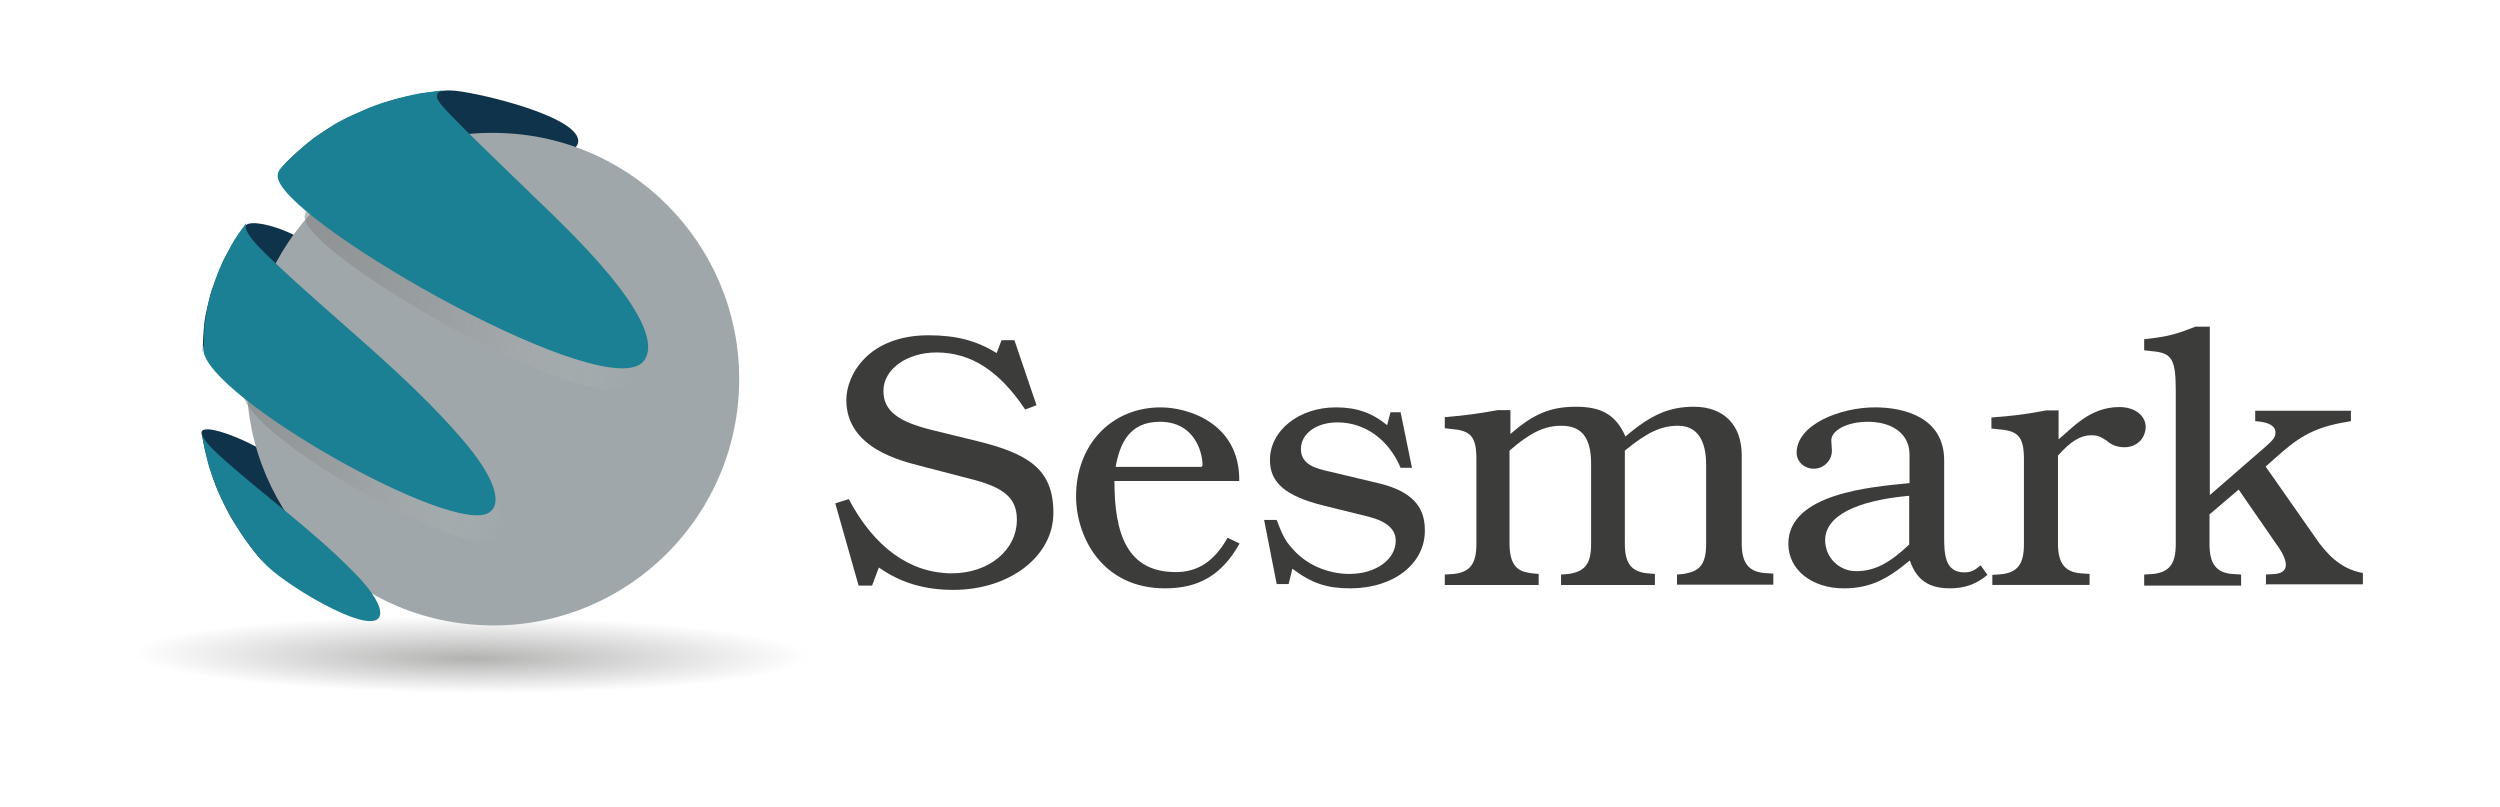 <?xml version="1.0" encoding="utf-8"?>
<!-- Generator: Adobe Illustrator 18.1.1, SVG Export Plug-In . SVG Version: 6.00 Build 0)  -->
<svg version="1.1" id="Capa_1" xmlns="http://www.w3.org/2000/svg" xmlns:xlink="http://www.w3.org/1999/xlink" x="0px" y="0px"
	 viewBox="214 0 815 263" enable-background="new 214 0 815 263" xml:space="preserve">
<radialGradient id="SVGID_1_" cx="108.198" cy="163.371" r="86.388" fx="108.186" fy="154.036" gradientTransform="matrix(1.561 8.959973e-003 1.022951e-003 -0.178 198.457 241.211)" gradientUnits="userSpaceOnUse">
	<stop  offset="0" style="stop-color:#A2A2A1"/>
	<stop  offset="0.816" style="stop-color:#A6A6A5;stop-opacity:0"/>
</radialGradient>
<path opacity="0.83" fill="url(#SVGID_1_)" enable-background="new    " d="M528.9,213.1c0,8.4-72.3,15.1-161.4,15.1
	s-161.4-6.9-161.4-15.1c0-8.4,72.3-15.1,161.4-15.1S528.9,204.6,528.9,213.1z"/>
<g>
	<path fill="#0F334A" d="M281.2,148.3c2.3,8,2.3,8,3.9,11.9c3.6,7.6,3.6,7.6,5.9,11.2c4.7,7,4.8,7.2,7.6,10.5l1.6,1.7
		c-4.8-5.9-2.3-8.3,4.8-12.6c6.1-3.6,12.3-7.3,6.4-15c-7-9.1-31.1-19.2-31.7-15.1c0,0.2,0,0.3,0,0.5
		C280.3,143.4,280.6,146.3,281.2,148.3"/>
</g>
<g>
	<path fill="#0F334A" d="M291.6,76.8c-4.2,6.9-4.4,7-5.9,10.8c-0.9,2.3-2.2,5.6-3,8.1c-1.9,7.6-1.9,7.6-2.3,11.9
		c-0.2,2.2-0.3,5-0.3,7.2c0.5-3.6,0.9-7.5,21.7-13.7c14.8-4.4,21.4-8.7,20.1-13.3c-2.5-9.5-23.9-17.2-27.6-14.5
		c-0.2,0-0.2,0.2-0.2,0.2L291.6,76.8"/>
</g>
<g>
	<path fill="#0F334A" d="M351,30.6c-8.3,1.7-8.3,1.7-12.3,3.1c-7.8,3-7.8,3-11.6,4.8c-7,3.9-7.2,4.1-10.5,6.4c-6.2,5-6.2,5-9.2,8
		l-2,2.2c5.3-5.2,22.8-4.4,57.6-2.8c35,1.6,39.8-3.4,39.5-6.6c-0.8-8.4-35.7-16.2-41.5-16.2c-0.5,0-1.1,0-1.6,0
		C356.9,29.8,353.5,30.1,351,30.6"/>
</g>
<path fill="#9FA7AA" d="M454.9,127.2c-2,44.3-39.5,78.7-83.8,76.6c-44.3-2-78.7-39.5-76.6-83.8s39.5-78.7,83.8-76.6
	C422.6,45.3,456.9,82.9,454.9,127.2z"/>
<g>
	<path fill="#1B8093" d="M337.5,201.4c-3.9,5.5-31.7-11.4-37.3-17.8l-1.6-1.7c-5.3-6.7-5.3-6.7-7.6-10.5c-4.2-7.3-4.2-7.3-5.9-11.2
		c-3-7.6-3-7.8-3.9-11.9c-0.5-2-1.1-4.8-1.4-6.9c0.6,1.6,1.1,2.7,5.2,6.6c14.4,13.1,30.6,24.5,44.2,38.4
		C331.8,188.9,340,197.8,337.5,201.4"/>
</g>
<g opacity="0.53">
	
		<linearGradient id="SVGID_2_" gradientUnits="userSpaceOnUse" x1="-1621.953" y1="631.893" x2="-1559.679" y2="631.893" gradientTransform="matrix(1.489 0.469 0.469 -1.489 2411.233 1822.061)">
		<stop  offset="0" style="stop-color:#808080"/>
		<stop  offset="0.233" style="stop-color:#838383;stop-opacity:0.767"/>
		<stop  offset="0.406" style="stop-color:#8C8C8C;stop-opacity:0.594"/>
		<stop  offset="0.56" style="stop-color:#9D9D9D;stop-opacity:0.44"/>
		<stop  offset="0.703" style="stop-color:#B3B3B3;stop-opacity:0.297"/>
		<stop  offset="0.838" style="stop-color:#D1D1D1;stop-opacity:0.162"/>
		<stop  offset="0.966" style="stop-color:#F4F4F4;stop-opacity:3.411043e-002"/>
		<stop  offset="1" style="stop-color:#FFFFFF;stop-opacity:0"/>
	</linearGradient>
	<path fill="url(#SVGID_2_)" d="M376.6,175.9c-10.1,7.3-82.4-33.7-83.2-47.3c0-1.9,0.2-4.5,0.3-6.4c1.1-6.9,1.1-7.2,2-10.5
		c0.8-2.2,1.7-5,2.7-7.2c3.3-6.6,3.3-6.6,5.3-9.5l2.2-3.1c-0.6,2.2,1.1,4.7,8.3,11.6c18.1,17,38.2,32.3,54.5,51
		C377.5,165,380.6,172.9,376.6,175.9"/>
</g>
<g opacity="0.53">
	
		<linearGradient id="SVGID_3_" gradientUnits="userSpaceOnUse" x1="-1619.182" y1="670.485" x2="-1542.931" y2="670.485" gradientTransform="matrix(1.489 0.469 0.469 -1.489 2411.233 1822.061)">
		<stop  offset="0" style="stop-color:#808080"/>
		<stop  offset="0.233" style="stop-color:#838383;stop-opacity:0.767"/>
		<stop  offset="0.406" style="stop-color:#8C8C8C;stop-opacity:0.594"/>
		<stop  offset="0.56" style="stop-color:#9D9D9D;stop-opacity:0.44"/>
		<stop  offset="0.703" style="stop-color:#B3B3B3;stop-opacity:0.297"/>
		<stop  offset="0.838" style="stop-color:#D1D1D1;stop-opacity:0.162"/>
		<stop  offset="0.966" style="stop-color:#F4F4F4;stop-opacity:3.411043e-002"/>
		<stop  offset="1" style="stop-color:#FFFFFF;stop-opacity:0"/>
	</linearGradient>
	<path fill="url(#SVGID_3_)" d="M420.6,124.9C410.7,138.8,318,86,313.5,71.8c-0.2-0.5-0.5-1.9,0.6-3.3l1.9-2c5.3-5,5.3-5,8.3-7.2
		c6.1-4.1,6.1-4.1,9.4-5.8c6.7-3.1,6.7-3.1,10.3-4.2c7.2-2.2,7.2-2.2,11.1-2.8c2.2-0.3,5.3-0.8,7.5-0.9c-2.2,0.3-2.3,0.6-2.7,1.4
		c-0.2,2.3-0.2,2.3,34.5,35.9C421.8,109.6,423.9,120.5,420.6,124.9"/>
</g>
<g>
	<path fill="#1B8093" d="M373.6,167c-11.4,8.3-92.4-37.8-93.3-52.9c0.2-2.2,0.2-5,0.3-7.2c1.1-7.8,1.2-8,2.3-11.9
		c0.8-2.5,1.9-5.6,3-8.1c3.6-7.3,3.6-7.3,5.9-10.8l2.5-3.4c-0.8,2.5,1.2,5.3,9.4,13c20.3,19.2,42.8,36.4,60.9,57.4
		C374.7,154.8,378.1,163.7,373.6,167"/>
</g>
<g>
	<path fill="#1B8093" d="M424,117.5c-10.9,15.5-114.3-43.2-119.3-59c-0.2-0.6-0.5-2.2,0.8-3.6l2-2.2c5.9-5.5,5.9-5.5,9.2-8
		c6.7-4.5,6.7-4.5,10.5-6.4c7.5-3.4,7.5-3.4,11.6-4.8c8.1-2.3,8.1-2.3,12.3-3.1c2.5-0.3,5.9-0.8,8.4-1.1c-2.3,0.3-2.7,0.8-3,1.6
		c-0.2,2.5-0.2,2.5,38.6,40C425.4,100.4,427.6,112.5,424,117.5"/>
</g>
<g>
	<path fill="#3C3C3B" d="M524.8,192.3c-9.4,0-17.2-2.3-24.3-7.3l-2.2,5.9h-4.4l-7.6-26.8l4.4-1.4c8.3,15.8,20.1,24.2,33.6,24.2
		c12,0,21.2-7.5,21.2-17.5c0-7-4.1-10.6-15.6-13.4l-15.8-4.1c-5.9-1.6-24.2-5.6-24.2-21.5c0-8.3,7.3-21.1,26.8-21.1
		c8.9,0,15.6,1.7,22.2,5.8l1.6-4.2h4.2l7.2,21.2l-3.7,1.4c-8.3-12.5-17.6-18.6-28.9-18.6c-9.7,0-17.3,5.5-17.3,12.5
		c0,6.4,4.5,10,15.9,12.8l14.7,3.6c16.7,4.1,24.8,9.2,24.8,23.3C557.5,181.2,543.3,192.3,524.8,192.3z"/>
	<path fill="#3C3C3B" d="M593.8,191.8c-20.6,0-29-16.9-29-30c0-16.9,11.6-29,27.6-29c8.7,0,25.8,5,25.6,24h-40.7
		c0,17.2,4.1,29.7,20,29.7c7.3,0,12.6-3.6,16.9-11.2l3.9,1.9C612.3,187.5,604.8,191.8,593.8,191.8z M606,151.9
		c0.2-3-1.7-14.4-13.9-14.4c-9.8,0-13,6.9-14.4,14.7h28.1v-0.3H606z"/>
	<path fill="#3C3C3B" d="M654.2,191.8c-7.6,0-12.5-1.6-18.9-6.4l-1.2,5h-3.9l-4.1-20.9h4.1c1.7,4.5,2.8,6.9,5,9.2
		c4.4,5.3,11.6,8.4,18.7,8.4c8.6,0,15.1-4.7,15.1-10.8c0-3.7-2.7-6.2-8.6-7.8l-15-3.7C633,161.7,628,157.3,628,150
		c0-9.7,9.5-17.2,21.5-17.2c6.6,0,11.7,1.7,16.7,5.8l1.1-4.2h3.3l3.7,18.1h-3.7c-3.9-9.2-11.6-14.8-20.6-14.8
		c-6.9,0-11.9,3.7-11.9,8.7c0,5.2,5.2,6.4,9.2,7.3l16.4,3.9c10.1,2.5,14.8,7.2,14.8,15.1C678.7,183.7,668.4,191.8,654.2,191.8z"/>
	<path fill="#3C3C3B" d="M760.7,190.7v-3.4l2.2-0.2c4.2-0.8,7.3-2,7.3-9.7v-25.8c0-8.4-3.1-12.8-9.2-12.8c-5.5,0-10.1,2.2-17.3,8.1
		v30.3c0,6.4,2,9.1,7.3,9.7l2.5,0.2v3.6h-30.6v-3.4l2.5-0.2c5.3-0.8,7.3-3.3,7.3-9.7v-26.1c0-8.6-3-12.5-9.7-12.5
		c-5.5,0-10.1,2.2-16.9,8.1v30.3c0,8.7,4.1,9.2,7.3,9.7l2.2,0.2v3.6H685v-3.4l3-0.2c5.2-0.6,7.3-3.3,7.3-9.7v-27.8
		c0-7-1.7-9.2-7.8-9.7l-2.5-0.3v-3.6c6.9-0.6,10.6-1.1,17.3-2.3h4.1v7.8c7.5-6.6,13.1-8.9,21.4-8.9c8.4,0,13,2.7,16.1,9.7
		c8.4-7.2,14.4-9.7,22.3-9.7c9.7,0,15.6,5.9,15.6,15.8v28.7c0,6.4,2.2,9.2,7.3,9.7l3,0.2v3.6h-31.4V190.7z"/>
	<path fill="#3C3C3B" d="M849.7,191.8c-6.9,0-10.9-2.7-13.1-9.1c-7.8,6.6-13.6,9.1-21.5,9.1c-10.5,0-18.1-6.1-18.1-14.5
		c0-16.5,27.3-18.6,39.5-19.8v-9.4c0-6.4-5.3-10.6-13.6-10.6c-6.6,0-11.9,2.7-11.9,6.1l0.2,3.3c0,3.3-2.7,5.9-5.9,5.9
		c-3.1,0-5.6-2.3-5.6-5.2c0-9.1,14-14.8,25.6-14.8c9.5,0,22.5,3.3,22.5,17.3V175c0,5.6,0.2,11.6,6.6,11.6c2,0,3.3-0.6,5.3-2.3
		l2.2,3.1C858.4,190.4,854.5,191.8,849.7,191.8z M836.6,161.6c-17.8,1.6-27.6,6.7-27.6,14.5c0,5.6,4.5,10.1,10.1,10.1
		c5.9,0,10.8-2.5,17.3-8.7v-15.9H836.6z"/>
	<path fill="#3C3C3B" d="M906.6,145.8c-2.2,0-4.1-0.6-5.9-2.2c-2.2-1.4-3-1.7-5-1.7c-3.4,0-6.6,1.9-10.8,6.6v28.7
		c0,6.4,2.2,9.2,7.3,9.7l3,0.2v3.6h-31.7v-3.3l3-0.2c5.2-0.6,7.3-3.3,7.3-9.7v-27.8c0-7-1.7-9.2-7.8-9.7l-2.8-0.3v-3.6
		c6.6-0.5,10.5-0.9,17.8-2.3h4.1v9.4c4.5-3.6,10.1-10.5,19.8-10.5c5,0,8.6,2.7,8.6,6.6C913.3,143.1,910.5,145.8,906.6,145.8z"/>
	<path fill="#3C3C3B" d="M952.7,190.7v-3.4l3.1-0.2c5.9-0.6,2.8-6.4,0.3-9.7l-12.3-17.8l-9.5,8.1v9.7c0,6.4,2.2,9.2,7.2,9.7l3.1,0.2
		v3.6H913v-3.6l3-0.2c5.2-0.6,7.3-3.3,7.3-9.7v-49.8c0-10.5-1.2-12.5-7.6-13.1l-2.7-0.3v-3.6c8-0.9,10.6-1.7,16.7-4.1h4.7v54.9
		l18.3-15.9c2.5-2.2,3.1-3.1,3.1-4.5c0-2.2-2.2-3.4-6.6-3.7v-3.4h31.2v3.4c-10.1,1.6-15.3,3.9-22.5,10.1l-5.3,4.7l17.5,25
		c4.4,5.8,8.7,8.7,14.2,9.7v3.7h-31.7V190.7z"/>
</g>
</svg>
